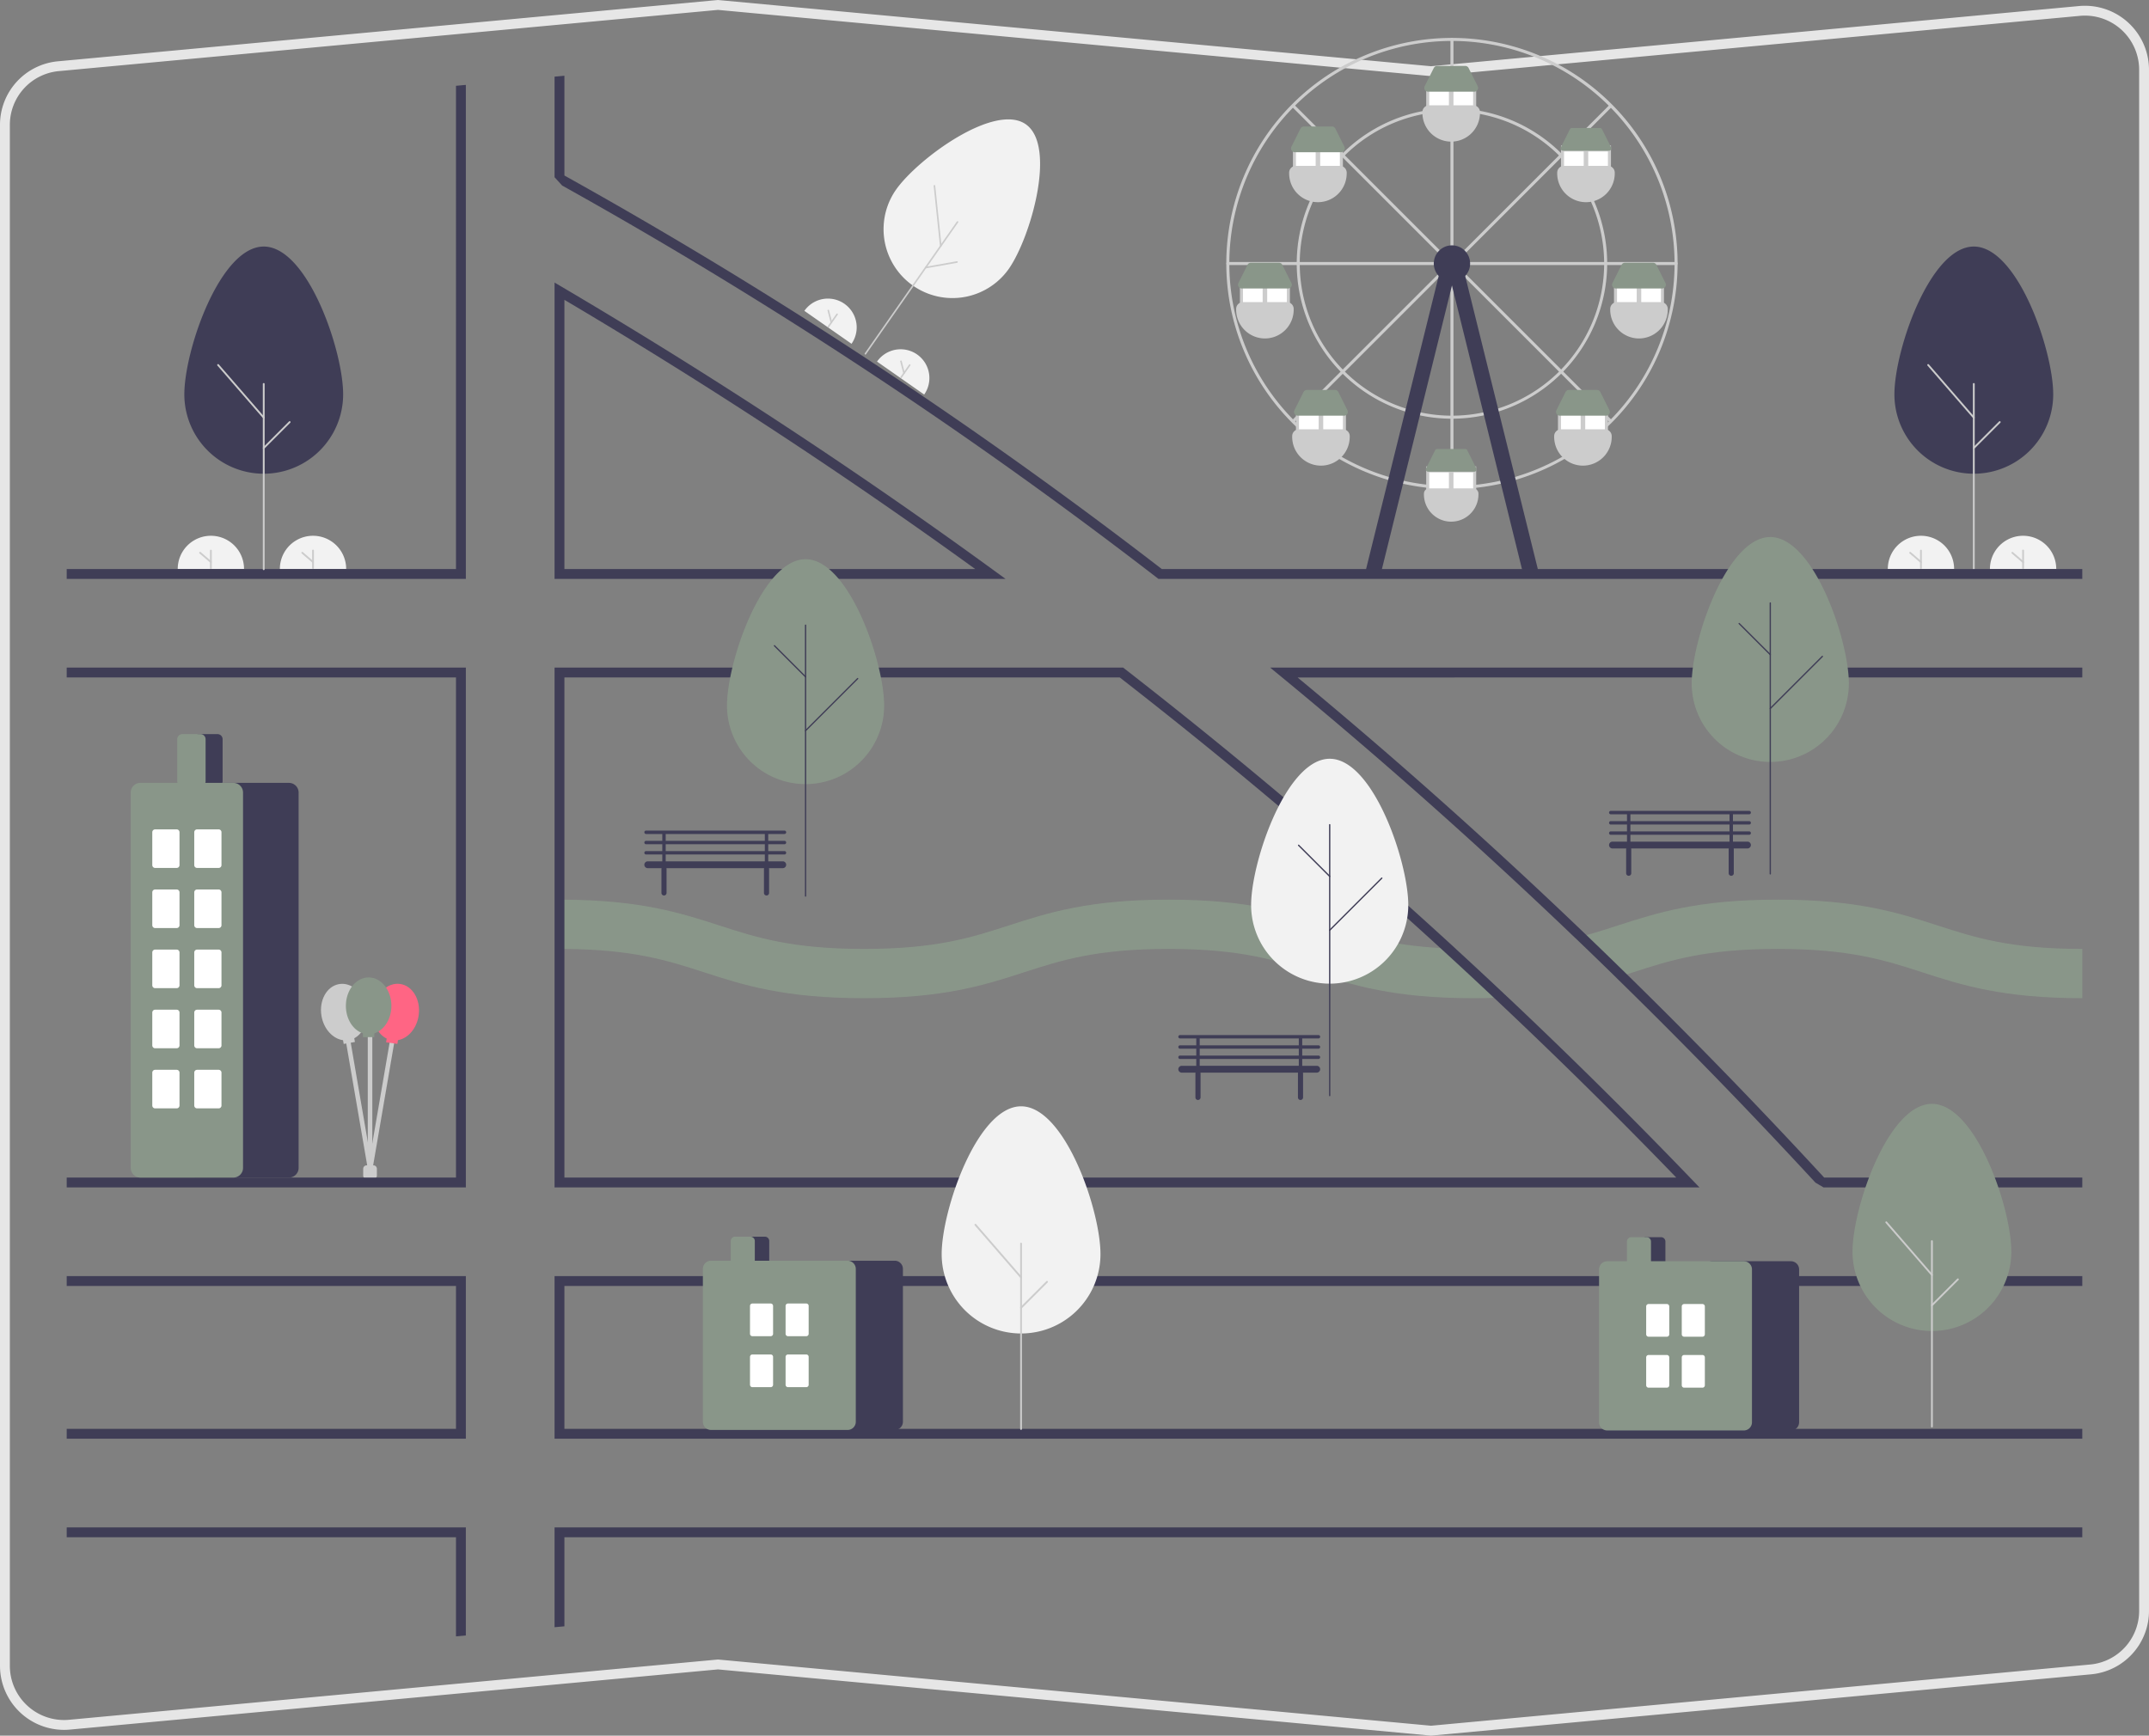 <svg id="b38adb11-e9ca-44c6-88c0-375edd995c59" data-name="Layer 1" xmlns="http://www.w3.org/2000/svg" width="721.112" height="582.535" viewBox="0 0 721.112 582.535"><rect x="0" y="0" width="721.112" height="582.535" fill="#808080" stroke="none"/><path d="M364.762,554.448h-2.294a1.148,1.148,0,0,1-1.147-1.147v-2.294a1.148,1.148,0,0,1,1.147-1.147h2.294a1.148,1.148,0,0,1,1.147,1.147v2.294A1.148,1.148,0,0,1,364.762,554.448Z" transform="translate(-239.444 -158.733)" fill="#ccc"/><path d="M363.658,551.921a.739.739,0,0,1-.13-.011.764.764,0,0,1-.624-.883l7.561-43.996a.765.765,0,0,1,1.507.259L364.411,551.286A.765.765,0,0,1,363.658,551.921Z" transform="translate(-239.444 -158.733)" fill="#ccc"/><path d="M363.657,551.921a.765.765,0,0,1-.753-.635l-7.561-43.996a.765.765,0,0,1,1.507-.259l7.561,43.996a.764.764,0,0,1-.624.883A.741.741,0,0,1,363.657,551.921Z" transform="translate(-239.444 -158.733)" fill="#ccc"/><path d="M379.935,499.5c.737-5.221-2.051-9.932-6.228-10.521s-8.16,3.165-8.897,8.386c-.622,4.403,1.269,8.433,4.381,9.945l-.177,1.255,3.781.534.177-1.255C376.38,507.253,379.313,503.904,379.935,499.5Z" transform="translate(-239.444 -158.733)" fill="#ff6584"/><path d="M362.376,497.124c-.905-5.195-5.007-8.819-9.163-8.095s-6.791,5.522-5.886,10.716c.763,4.381,3.802,7.634,7.228,8.115l.218,1.249,3.762-.655-.218-1.249C361.379,505.594,363.139,501.505,362.376,497.124Z" transform="translate(-239.444 -158.733)" fill="#ccc"/><path d="M363.615,551.008a.765.765,0,0,1-.765-.765V505.016a.765.765,0,1,1,1.529,0v45.228A.765.765,0,0,1,363.615,551.008Z" transform="translate(-239.444 -158.733)" fill="#ccc"/><path d="M370.78,496.328c0-5.273-3.419-9.547-7.638-9.547s-7.638,4.275-7.638,9.547c0,4.447,2.436,8.173,5.728,9.234v1.268h3.819v-1.268C368.344,504.501,370.78,500.775,370.78,496.328Z" transform="translate(-239.444 -158.733)" fill="#899689"/><path d="M719.635,741.267l-.153-.015L480.366,719.04,262.93,739.239A21.498,21.498,0,0,1,239.444,717.834V200.707a21.402,21.402,0,0,1,19.509-21.405l221.413-20.568.153.015,239.115,22.212L937.07,160.761A21.498,21.498,0,0,1,960.556,182.166V699.293a21.402,21.402,0,0,1-19.509,21.406ZM480.366,715.718l.153.015,239.115,22.212,221.106-20.539a18.11,18.11,0,0,0,16.508-18.113V182.166a18.191,18.191,0,0,0-19.873-18.113L719.635,184.282l-.153-.015L480.366,162.055,259.259,182.594l-.153-1.646.153,1.646a18.11,18.11,0,0,0-16.508,18.113V717.834a18.191,18.191,0,0,0,19.873,18.113Z" transform="translate(-239.444 -158.733)" fill="#e6e6e6"/><path d="M928.414,291.083c0-14.705-11.929-49.6-26.644-49.6s-26.644,34.895-26.644,49.6a26.644,26.644,0,0,0,53.288,0Z" transform="translate(-239.444 -158.733)" fill="#3f3d56"/><path d="M901.769,350.084a.305.305,0,0,1-.305-.305V287.581a.305.305,0,0,1,.609,0v62.199A.305.305,0,0,1,901.769,350.084Z" transform="translate(-239.444 -158.733)" fill="#ccc"/><path d="M901.77,299.202a.304.304,0,0,1-.23-.105l-15.324-17.672a.305.305,0,0,1,.46-.399l15.324,17.672a.305.305,0,0,1-.23.504Z" transform="translate(-239.444 -158.733)" fill="#ccc"/><path d="M901.769,309.4a.305.305,0,0,1-.215-.52l8.707-8.707a.305.305,0,0,1,.431.431l-8.707,8.707A.304.304,0,0,1,901.769,309.4Z" transform="translate(-239.444 -158.733)" fill="#ccc"/><path d="M872.911,349.68a11.123,11.123,0,0,1,22.247,0" transform="translate(-239.444 -158.733)" fill="#f2f2f2"/><path d="M884.034,349.68a.301.301,0,0,1-.301-.301v-5.862a.301.301,0,0,1,.601,0v5.862A.301.301,0,0,1,884.034,349.68Z" transform="translate(-239.444 -158.733)" fill="#ccc"/><path d="M884.034,347.666a.299.299,0,0,1-.196-.073l-3.608-3.096a.301.301,0,1,1,.392-.456l3.608,3.096a.301.301,0,0,1-.196.529Z" transform="translate(-239.444 -158.733)" fill="#ccc"/><path d="M907.183,349.68a11.123,11.123,0,0,1,22.247,0" transform="translate(-239.444 -158.733)" fill="#f2f2f2"/><path d="M918.306,349.68a.301.301,0,0,1-.301-.301v-5.862a.301.301,0,1,1,.601,0v5.862A.301.301,0,0,1,918.306,349.68Z" transform="translate(-239.444 -158.733)" fill="#ccc"/><path d="M918.306,347.666a.299.299,0,0,1-.196-.073l-3.608-3.096a.301.301,0,0,1,.392-.456L918.502,347.137a.301.301,0,0,1-.196.529Z" transform="translate(-239.444 -158.733)" fill="#ccc"/><path d="M577.957,248.965c7.308-10.46,16.163-41.21,5.695-48.523s-36.294,11.581-43.601,22.042a23.12,23.12,0,0,0,37.906,26.481Z" transform="translate(-239.444 -158.733)" fill="#f2f2f2"/><path d="M529.683,277.694a.264.264,0,0,1-.065-.368l30.909-44.244a.264.264,0,0,1,.433.303l-30.909,44.244A.264.264,0,0,1,529.683,277.694Z" transform="translate(-239.444 -158.733)" fill="#ccc"/><path d="M554.969,241.5a.264.264,0,0,1-.112-.189L552.739,221.125a.264.264,0,0,1,.526-.055l2.118,20.186a.264.264,0,0,1-.414.244Z" transform="translate(-239.444 -158.733)" fill="#ccc"/><path d="M549.901,248.754a.264.264,0,0,1,.105-.477l10.521-1.867a.264.264,0,1,1,.092.521l-10.521,1.867A.263.263,0,0,1,549.901,248.754Z" transform="translate(-239.444 -158.733)" fill="#ccc"/><path d="M509.356,263.066a9.652,9.652,0,0,1,15.825,11.055" transform="translate(-239.444 -158.733)" fill="#f2f2f2"/><path d="M517.269,268.594a.261.261,0,0,1-.064-.363l2.913-4.17a.261.261,0,0,1,.428.299l-2.913,4.17A.261.261,0,0,1,517.269,268.594Z" transform="translate(-239.444 -158.733)" fill="#ccc"/><path d="M518.269,267.161a.26.26,0,0,1-.103-.149l-1.027-3.995a.261.261,0,1,1,.505-.13l1.028,3.995a.261.261,0,0,1-.402.279Z" transform="translate(-239.444 -158.733)" fill="#ccc"/><path d="M533.735,280.097a9.652,9.652,0,1,1,15.825,11.055" transform="translate(-239.444 -158.733)" fill="#f2f2f2"/><path d="M541.647,285.625a.261.261,0,0,1-.064-.363l2.913-4.17a.261.261,0,0,1,.428.299l-2.913,4.17A.261.261,0,0,1,541.647,285.625Z" transform="translate(-239.444 -158.733)" fill="#ccc"/><path d="M542.648,284.192a.26.26,0,0,1-.103-.149l-1.028-3.995a.261.261,0,0,1,.505-.13l1.028,3.995a.261.261,0,0,1-.402.279Z" transform="translate(-239.444 -158.733)" fill="#ccc"/><path d="M727.888,477.138q8.818,8.099,17.521,16.314c-1.489.083-3.034.149-4.622.198-2.241.074-4.573.107-7.02.107-26.848,0-40.474-4.407-53.637-8.674-12.502-4.043-24.309-7.863-48.552-7.863-24.251,0-36.059,3.82-48.552,7.863-13.172,4.266-26.798,8.674-53.645,8.674-26.856,0-40.474-4.407-53.645-8.674-12.212-3.952-23.764-7.69-46.899-7.855-.546-.008-1.091-.008-1.654-.008v-16.537c.554,0,1.108,0,1.654.008,25.764.174,39.093,4.49,51.992,8.657,12.502,4.052,24.309,7.872,48.552,7.872s36.05-3.82,48.552-7.872c13.172-4.258,26.79-8.665,53.646-8.665,26.847,0,40.465,4.407,53.637,8.665,10.443,3.382,20.407,6.606,37.539,7.574C724.399,477.022,726.102,477.088,727.888,477.138Z" transform="translate(-239.444 -158.733)" fill="#899689"/><path d="M938.17,477.22v16.537c-26.856,0-40.474-4.407-53.645-8.674-12.502-4.043-24.309-7.863-48.552-7.863-24.251,0-36.058,3.82-48.56,7.863-.678.223-1.364.438-2.051.661-1.174.38-2.365.761-3.572,1.133q-6.846-6.71-13.742-13.304c1.281-.314,2.522-.645,3.746-.984,3.646-1.009,7.061-2.117,10.534-3.241,13.172-4.258,26.79-8.665,53.645-8.665s40.474,4.407,53.646,8.665C902.119,473.4,913.927,477.22,938.17,477.22Z" transform="translate(-239.444 -158.733)" fill="#899689"/><path d="M572.764,350.044C526.478,316.334,477.777,284.368,428.026,255.04l-2.497-1.472v99.469H576.874Zm-143.928-.314V259.365c47.329,27.997,93.673,58.375,137.868,90.365Zm378.18,204.734q-30.027-31.217-61.608-61.013Q736.702,485.228,727.888,477.138q-53.79-49.412-111.119-93.987l-.447-.347H425.529V557.267H809.712Zm-378.18-.504V386.111H615.189q55.279,43,107.564,90.812,9.078,8.297,18.033,16.727,31.304,29.419,61.145,60.31Zm378.18.504q-30.027-31.217-61.608-61.013Q736.702,485.228,727.888,477.138q-53.79-49.412-111.119-93.987l-.447-.347H425.529V557.267H809.712Zm-378.18-.504V386.111H615.189q55.279,43,107.564,90.812,9.078,8.297,18.033,16.727,31.304,29.419,61.145,60.31ZM572.764,350.044C526.478,316.334,477.777,284.368,428.026,255.04l-2.497-1.472v99.469H576.874Zm-143.928-.314V259.365c47.329,27.997,93.673,58.375,137.868,90.365Zm143.928.314C526.478,316.334,477.777,284.368,428.026,255.04l-2.497-1.472v99.469H576.874Zm-143.928-.314V259.365c47.329,27.997,93.673,58.375,137.868,90.365Zm378.18,204.734q-30.027-31.217-61.608-61.013Q736.702,485.228,727.888,477.138q-53.79-49.412-111.119-93.987l-.447-.347H425.529V557.267H809.712Zm-378.18-.504V386.111H615.189q55.279,43,107.564,90.812,9.078,8.297,18.033,16.727,31.304,29.419,61.145,60.31ZM261.831,587.033v3.307H392.455v47.957H261.831v3.307H395.763V587.033Zm163.698,84.338v33.512l3.307-.306V674.678H938.17v-3.307Zm512.641-81.03V587.033H425.529v54.571H938.17v-3.307H428.836V590.34ZM629.304,349.73A1613.795,1613.795,0,0,0,428.836,217.642v-33.487l-3.307.306v33.746l2.547,2.8A1610.478,1610.478,0,0,1,627.732,352.69l.447.347H938.17V349.73Zm-236.849,0H261.831v3.307H395.763V187.223l-3.307.306Zm545.714,33.074H665.652l3.564,2.927q50.329,41.412,98.832,87.844,6.896,6.598,13.742,13.304,34.082,33.301,66.834,68.777l2.727,1.612h86.82v-3.307h-86.612q-32.396-35.124-66.197-68.214-6.759-6.623-13.568-13.155-47.453-45.53-96.931-86.479H938.17ZM261.831,671.371V674.678H392.455v33.272l3.307-.306V671.371Zm0-288.567v3.307H392.455V553.959H261.831v3.307H395.763V382.803Zm310.933-32.759C526.478,316.334,477.777,284.368,428.026,255.04l-2.497-1.472v99.469H576.874Zm-143.928-.314V259.365c47.329,27.997,93.673,58.375,137.868,90.365Zm378.18,204.734q-30.027-31.217-61.608-61.013Q736.702,485.228,727.888,477.138q-53.79-49.412-111.119-93.987l-.447-.347H425.529V557.267H809.712Zm-378.18-.504V386.111H615.189q55.279,43,107.564,90.812,9.078,8.297,18.033,16.727,31.304,29.419,61.145,60.31ZM572.764,350.044C526.478,316.334,477.777,284.368,428.026,255.04l-2.497-1.472v99.469H576.874Zm-143.928-.314V259.365c47.329,27.997,93.673,58.375,137.868,90.365Zm378.18,204.734q-30.027-31.217-61.608-61.013Q736.702,485.228,727.888,477.138q-53.79-49.412-111.119-93.987l-.447-.347H425.529V557.267H809.712Zm-378.18-.504V386.111H615.189q55.279,43,107.564,90.812,9.078,8.297,18.033,16.727,31.304,29.419,61.145,60.31Z" transform="translate(-239.444 -158.733)" fill="#3f3d56"/><path d="M659.267,462.514c0-14.562,11.805-49.117,26.367-49.117s26.367,34.555,26.367,49.117a26.367,26.367,0,1,1-52.734,0Z" transform="translate(-239.444 -158.733)" fill="#f2f2f2"/><path d="M685.634,526.661a.217.217,0,0,1-.217-.217V435.54a.217.217,0,0,1,.434,0v90.904A.217.217,0,0,1,685.634,526.661Z" transform="translate(-239.444 -158.733)" fill="#3f3d56"/><path d="M685.634,453.09a.216.216,0,0,1-.153-.064l-10.436-10.436a.217.217,0,1,1,.307-.307l10.436,10.436a.217.217,0,0,1-.153.37Z" transform="translate(-239.444 -158.733)" fill="#3f3d56"/><path d="M685.634,471.156a.217.217,0,0,1-.153-.37l17.477-17.477a.217.217,0,1,1,.307.307l-17.477,17.477A.216.216,0,0,1,685.634,471.156Z" transform="translate(-239.444 -158.733)" fill="#3f3d56"/><path d="M807.107,388.098c0-14.562,11.805-49.117,26.367-49.117s26.367,34.555,26.367,49.117a26.367,26.367,0,0,1-52.734,0Z" transform="translate(-239.444 -158.733)" fill="#899689"/><path d="M833.474,452.246a.217.217,0,0,1-.217-.217V361.124a.217.217,0,0,1,.434,0V452.029A.217.217,0,0,1,833.474,452.246Z" transform="translate(-239.444 -158.733)" fill="#3f3d56"/><path d="M833.474,378.674a.216.216,0,0,1-.153-.064l-10.436-10.436a.217.217,0,0,1,.307-.307l10.436,10.436a.217.217,0,0,1-.153.37Z" transform="translate(-239.444 -158.733)" fill="#3f3d56"/><path d="M833.474,396.741a.217.217,0,0,1-.153-.37l17.477-17.477a.217.217,0,0,1,.307.307l-17.477,17.477A.216.216,0,0,1,833.474,396.741Z" transform="translate(-239.444 -158.733)" fill="#3f3d56"/><path d="M483.392,395.539c0-14.562,11.805-49.117,26.367-49.117s26.367,34.555,26.367,49.117a26.367,26.367,0,0,1-52.734,0Z" transform="translate(-239.444 -158.733)" fill="#899689"/><path d="M509.759,459.687a.217.217,0,0,1-.217-.217V368.566a.217.217,0,1,1,.434,0v90.904A.217.217,0,0,1,509.759,459.687Z" transform="translate(-239.444 -158.733)" fill="#3f3d56"/><path d="M509.759,386.116a.216.216,0,0,1-.153-.064l-10.436-10.436a.217.217,0,0,1,.307-.307l10.436,10.436a.217.217,0,0,1-.153.37Z" transform="translate(-239.444 -158.733)" fill="#3f3d56"/><path d="M509.759,404.182a.217.217,0,0,1-.153-.37l17.477-17.477a.217.217,0,0,1,.307.307l-17.477,17.477A.216.216,0,0,1,509.759,404.182Z" transform="translate(-239.444 -158.733)" fill="#3f3d56"/><path d="M726.655,322.894a75.718,75.718,0,1,1,75.718-75.718A75.804,75.804,0,0,1,726.655,322.894Zm0-150.419a74.701,74.701,0,1,0,74.701,74.701A74.786,74.786,0,0,0,726.655,172.475Z" transform="translate(-239.444 -158.733)" fill="#ccc"/><path d="M726.655,241.586a.508.508,0,0,1-.508-.508V171.967a.508.508,0,1,1,1.016,0v69.111A.508.508,0,0,1,726.655,241.586Z" transform="translate(-239.444 -158.733)" fill="#ccc"/><path d="M801.865,247.685H732.754a.508.508,0,0,1,0-1.016H801.865a.508.508,0,1,1,0,1.016Z" transform="translate(-239.444 -158.733)" fill="#ccc"/><path d="M720.557,247.685H651.479a.508.508,0,0,1,0-1.016h69.079a.508.508,0,1,1,0,1.016Z" transform="translate(-239.444 -158.733)" fill="#ccc"/><path d="M726.655,322.894a.508.508,0,0,1-.508-.508V253.274a.508.508,0,1,1,1.016,0v69.111A.508.508,0,0,1,726.655,322.894Z" transform="translate(-239.444 -158.733)" fill="#ccc"/><path d="M731.136,243.555a.508.508,0,0,1-.359-.867l48.654-48.654a.508.508,0,0,1,.719.719l-48.654,48.654A.506.506,0,0,1,731.136,243.555Z" transform="translate(-239.444 -158.733)" fill="#ccc"/><path d="M722.175,243.555a.506.506,0,0,1-.359-.149l-48.654-48.654a.508.508,0,0,1,.719-.719l48.654,48.654a.508.508,0,0,1-.359.867Z" transform="translate(-239.444 -158.733)" fill="#ccc"/><path d="M779.79,300.468a.506.506,0,0,1-.359-.149L730.777,251.665a.508.508,0,0,1,.719-.719l48.654,48.654a.508.508,0,0,1-.359.867Z" transform="translate(-239.444 -158.733)" fill="#ccc"/><path d="M673.521,300.468a.508.508,0,0,1-.359-.867l48.654-48.654a.508.508,0,0,1,.719.719l-48.654,48.654A.506.506,0,0,1,673.521,300.468Z" transform="translate(-239.444 -158.733)" fill="#ccc"/><path d="M726.655,299.264a52.088,52.088,0,1,1,52.088-52.088A52.147,52.147,0,0,1,726.655,299.264Zm0-103.159a51.071,51.071,0,1,0,51.071,51.071A51.129,51.129,0,0,0,726.655,196.105Z" transform="translate(-239.444 -158.733)" fill="#ccc"/><circle cx="487.212" cy="88.444" r="6.098" fill="#3f3d56"/><polygon points="463.603 191.448 458.246 191.603 484.395 86.058 489.255 87.541 463.603 191.448" fill="#3f3d56"/><polygon points="510.82 191.448 516.177 191.603 490.028 86.058 485.168 87.541 510.82 191.448" fill="#3f3d56"/><rect x="478.573" y="28.479" width="16.77" height="9.147" fill="#ccc"/><rect x="479.589" y="30.512" width="6.606" height="7.114" fill="#fff"/><rect x="487.72" y="30.512" width="6.606" height="7.114" fill="#fff"/><path d="M726.401,206.268a9.666,9.666,0,0,1-9.655-9.655v-.254a2.289,2.289,0,0,1,2.287-2.287h14.737a2.289,2.289,0,0,1,2.287,2.287v.254A9.666,9.666,0,0,1,726.401,206.268Z" transform="translate(-239.444 -158.733)" fill="#ccc"/><path d="M734.158,189.499H718.645a1.27,1.27,0,0,1-1.136-1.839l3.049-6.098a1.263,1.263,0,0,1,1.136-.702h9.415a1.263,1.263,0,0,1,1.136.702l3.049,6.098a1.27,1.27,0,0,1-1.136,1.839Z" transform="translate(-239.444 -158.733)" fill="#899689"/><rect x="523.8" y="48.806" width="16.77" height="9.147" fill="#ccc"/><rect x="524.816" y="50.839" width="6.606" height="7.114" fill="#fff"/><rect x="532.947" y="50.839" width="6.606" height="7.114" fill="#fff"/><path d="M771.629,226.595a9.666,9.666,0,0,1-9.655-9.655V216.686a2.289,2.289,0,0,1,2.287-2.287h14.737a2.289,2.289,0,0,1,2.287,2.287v.254A9.666,9.666,0,0,1,771.629,226.595Z" transform="translate(-239.444 -158.733)" fill="#ccc"/><path d="M766.921,201.695a.758.758,0,0,0-.682.421l-3.049,6.098a.762.762,0,0,0,.682,1.103H779.385a.762.762,0,0,0,.682-1.103l-3.049-6.098a.758.758,0,0,0-.682-.421Z" transform="translate(-239.444 -158.733)" fill="#899689"/><rect x="541.586" y="94.542" width="16.77" height="9.147" fill="#ccc"/><rect x="542.602" y="96.574" width="6.606" height="7.114" fill="#fff"/><rect x="550.733" y="96.574" width="6.606" height="7.114" fill="#fff"/><path d="M789.415,272.331a9.666,9.666,0,0,1-9.655-9.655v-.254a2.289,2.289,0,0,1,2.287-2.287h14.737a2.289,2.289,0,0,1,2.287,2.287v.254A9.666,9.666,0,0,1,789.415,272.331Z" transform="translate(-239.444 -158.733)" fill="#ccc"/><path d="M797.172,255.561H781.658a1.27,1.27,0,0,1-1.136-1.839l3.049-6.098a1.263,1.263,0,0,1,1.136-.702h9.415a1.263,1.263,0,0,1,1.136.702l3.049,6.098a1.27,1.27,0,0,1-1.136,1.839Z" transform="translate(-239.444 -158.733)" fill="#899689"/><rect x="522.784" y="137.228" width="16.77" height="9.147" fill="#ccc"/><rect x="523.8" y="139.261" width="6.606" height="7.114" fill="#fff"/><rect x="531.931" y="139.261" width="6.606" height="7.114" fill="#fff"/><path d="M770.612,315.017a9.666,9.666,0,0,1-9.655-9.655V305.108a2.289,2.289,0,0,1,2.287-2.287h14.737a2.289,2.289,0,0,1,2.287,2.287v.254A9.666,9.666,0,0,1,770.612,315.017Z" transform="translate(-239.444 -158.733)" fill="#ccc"/><path d="M778.369,298.248h-15.513a1.27,1.27,0,0,1-1.136-1.839l3.049-6.098a1.263,1.263,0,0,1,1.136-.702h9.415a1.263,1.263,0,0,1,1.136.702l3.049,6.098a1.27,1.27,0,0,1-1.136,1.839Z" transform="translate(-239.444 -158.733)" fill="#899689"/><rect x="673.297" y="207.539" width="16.77" height="9.147" transform="translate(1123.921 265.492) rotate(-180)" fill="#ccc"/><rect x="682.444" y="209.572" width="6.606" height="7.114" transform="translate(1132.051 267.525) rotate(-180)" fill="#fff"/><rect x="674.314" y="209.572" width="6.606" height="7.114" transform="translate(1115.79 267.525) rotate(-180)" fill="#fff"/><path d="M681.682,226.595a9.666,9.666,0,0,1-9.655-9.655V216.686a2.289,2.289,0,0,1,2.287-2.287h14.737a2.289,2.289,0,0,1,2.287,2.287v.254A9.666,9.666,0,0,1,681.682,226.595Z" transform="translate(-239.444 -158.733)" fill="#ccc"/><path d="M689.439,209.826H673.926a1.27,1.27,0,0,1-1.136-1.839l3.049-6.098a1.263,1.263,0,0,1,1.136-.702h9.415a1.263,1.263,0,0,1,1.136.702l3.049,6.098a1.27,1.27,0,0,1-1.136,1.839Z" transform="translate(-239.444 -158.733)" fill="#899689"/><rect x="655.511" y="253.274" width="16.77" height="9.147" transform="translate(1088.348 356.963) rotate(-180)" fill="#ccc"/><rect x="664.658" y="255.307" width="6.606" height="7.114" transform="translate(1096.479 358.996) rotate(-180)" fill="#fff"/><rect x="656.528" y="255.307" width="6.606" height="7.114" transform="translate(1080.218 358.996) rotate(-180)" fill="#fff"/><path d="M663.896,272.331a9.666,9.666,0,0,1-9.655-9.655v-.254a2.289,2.289,0,0,1,2.287-2.287h14.737a2.289,2.289,0,0,1,2.287,2.287v.254A9.666,9.666,0,0,1,663.896,272.331Z" transform="translate(-239.444 -158.733)" fill="#ccc"/><path d="M671.653,255.561H656.139a1.27,1.27,0,0,1-1.136-1.839l3.049-6.098a1.263,1.263,0,0,1,1.136-.702h9.415a1.263,1.263,0,0,1,1.136.702l3.049,6.098a1.27,1.27,0,0,1-1.136,1.839Z" transform="translate(-239.444 -158.733)" fill="#899689"/><rect x="674.314" y="295.961" width="16.77" height="9.147" transform="translate(1125.953 442.336) rotate(-180)" fill="#ccc"/><rect x="683.461" y="297.994" width="6.606" height="7.114" transform="translate(1134.084 444.369) rotate(-180)" fill="#fff"/><rect x="675.33" y="297.994" width="6.606" height="7.114" transform="translate(1117.822 444.369) rotate(-180)" fill="#fff"/><path d="M682.699,315.017a9.666,9.666,0,0,1-9.655-9.655V305.108a2.289,2.289,0,0,1,2.287-2.287h14.737a2.289,2.289,0,0,1,2.287,2.287v.254A9.666,9.666,0,0,1,682.699,315.017Z" transform="translate(-239.444 -158.733)" fill="#ccc"/><path d="M690.455,298.248h-15.513a1.27,1.27,0,0,1-1.136-1.839l3.049-6.098a1.263,1.263,0,0,1,1.136-.702h9.415a1.263,1.263,0,0,1,1.136.702l3.049,6.098a1.27,1.27,0,0,1-1.136,1.839Z" transform="translate(-239.444 -158.733)" fill="#899689"/><rect x="478.573" y="156.539" width="16.77" height="9.147" fill="#ccc"/><rect x="479.589" y="158.571" width="6.606" height="7.114" fill="#fff"/><rect x="487.72" y="158.571" width="6.606" height="7.114" fill="#fff"/><path d="M719.033,322.64a1.781,1.781,0,0,0-1.779,1.779v.254a9.147,9.147,0,1,0,18.294,0v-.254a1.781,1.781,0,0,0-1.779-1.779Z" transform="translate(-239.444 -158.733)" fill="#ccc"/><path d="M721.694,309.427a.758.758,0,0,0-.682.421l-3.049,6.098a.762.762,0,0,0,.682,1.103h15.513a.762.762,0,0,0,.682-1.103l-3.049-6.098a.758.758,0,0,0-.682-.421Z" transform="translate(-239.444 -158.733)" fill="#899689"/><path d="M502.678,442.09a.573.573,0,0,0,0-1.147H497.231v-2.294h5.447a.573.573,0,0,0,0-1.147H456.233a.573.573,0,0,0,0,1.147h5.447v2.294h-5.447a.573.573,0,0,0,0,1.147h5.447v2.294h-5.447a.573.573,0,0,0,0,1.147h5.447v2.294h-4.874a1.147,1.147,0,0,0,0,2.294h4.64a.855.855,0,0,0-.053.287v8.028a.86.86,0,1,0,1.72,0V450.404a.855.855,0,0,0-.053-.287h32.789a.855.855,0,0,0-.053.287v8.028a.86.86,0,1,0,1.72,0V450.404a.855.855,0,0,0-.053-.287h4.64a1.147,1.147,0,0,0,0-2.294H497.231v-2.294h5.447a.573.573,0,0,0,0-1.147H497.231v-2.294Zm-39.851-3.44H496.084v2.294H462.827Zm33.257,9.174H462.827v-2.294H496.084Zm0-3.44H462.827v-2.294H496.084Z" transform="translate(-239.444 -158.733)" fill="#3f3d56"/><path d="M681.86,510.718a.573.573,0,0,0,0-1.147h-5.447v-2.294h5.447a.573.573,0,0,0,0-1.147H635.415a.573.573,0,0,0,0,1.147h5.447v2.294H635.415a.573.573,0,0,0,0,1.147h5.447v2.294H635.415a.573.573,0,0,0,0,1.147h5.447v2.294h-4.874a1.147,1.147,0,0,0,0,2.294h4.64a.855.855,0,0,0-.053.287v8.028a.86.86,0,1,0,1.72,0v-8.028a.855.855,0,0,0-.053-.287h32.789a.855.855,0,0,0-.053.287v8.028a.86.86,0,0,0,1.72,0v-8.028a.855.855,0,0,0-.053-.287h4.64a1.147,1.147,0,0,0,0-2.294h-4.874V514.158h5.447a.573.573,0,0,0,0-1.147h-5.447v-2.294Zm-39.851-3.44h33.257v2.294H642.009Zm33.257,9.174H642.009V514.158h33.257Zm0-3.44H642.009v-2.294h33.257Z" transform="translate(-239.444 -158.733)" fill="#3f3d56"/><path d="M826.393,435.475a.573.573,0,0,0,0-1.147h-5.447v-2.294h5.447a.573.573,0,0,0,0-1.147H779.948a.573.573,0,0,0,0,1.147h5.447v2.294h-5.447a.573.573,0,0,0,0,1.147h5.447v2.294h-5.447a.573.573,0,0,0,0,1.147h5.447v2.294h-4.874a1.147,1.147,0,0,0,0,2.294h4.64a.855.855,0,0,0-.053.287v8.028a.86.86,0,0,0,1.72,0v-8.028a.855.855,0,0,0-.053-.287h32.789a.855.855,0,0,0-.053.287v8.028a.86.86,0,0,0,1.72,0v-8.028a.855.855,0,0,0-.053-.287h4.64a1.147,1.147,0,1,0,0-2.294h-4.874v-2.294h5.447a.573.573,0,0,0,0-1.147h-5.447V435.475Zm-39.851-3.44h33.257v2.294H786.542Zm33.257,9.174H786.542v-2.294h33.257Zm0-3.44H786.542V435.475h33.257Z" transform="translate(-239.444 -158.733)" fill="#3f3d56"/><path d="M608.717,579.65c0-14.705-11.929-49.6-26.644-49.6s-26.644,34.895-26.644,49.6a26.644,26.644,0,0,0,53.288,0Z" transform="translate(-239.444 -158.733)" fill="#f2f2f2"/><path d="M582.072,638.651a.305.305,0,0,1-.305-.305V576.148a.305.305,0,1,1,.609,0v62.199A.305.305,0,0,1,582.072,638.651Z" transform="translate(-239.444 -158.733)" fill="#ccc"/><path d="M582.072,587.769a.304.304,0,0,1-.23-.105L566.518,569.992a.305.305,0,0,1,.46-.399l15.324,17.672a.305.305,0,0,1-.23.504Z" transform="translate(-239.444 -158.733)" fill="#ccc"/><path d="M582.072,597.967a.305.305,0,0,1-.215-.52l8.707-8.707a.305.305,0,0,1,.431.431l-8.707,8.707A.304.304,0,0,1,582.072,597.967Z" transform="translate(-239.444 -158.733)" fill="#ccc"/><path d="M354.587,291.083c0-14.705-11.929-49.6-26.644-49.6s-26.644,34.895-26.644,49.6a26.644,26.644,0,0,0,53.288,0Z" transform="translate(-239.444 -158.733)" fill="#3f3d56"/><path d="M327.942,350.084a.305.305,0,0,1-.305-.305V287.581a.305.305,0,0,1,.609,0v62.199A.305.305,0,0,1,327.942,350.084Z" transform="translate(-239.444 -158.733)" fill="#ccc"/><path d="M327.943,299.202a.304.304,0,0,1-.23-.105l-15.324-17.672a.305.305,0,0,1,.46-.399l15.324,17.672a.305.305,0,0,1-.23.504Z" transform="translate(-239.444 -158.733)" fill="#ccc"/><path d="M327.942,309.4a.305.305,0,0,1-.215-.52l8.707-8.707a.305.305,0,0,1,.431.431l-8.707,8.707A.304.304,0,0,1,327.942,309.4Z" transform="translate(-239.444 -158.733)" fill="#ccc"/><path d="M299.084,349.68a11.123,11.123,0,0,1,22.247,0" transform="translate(-239.444 -158.733)" fill="#f2f2f2"/><path d="M310.207,349.68a.301.301,0,0,1-.301-.301v-5.862a.301.301,0,0,1,.601,0v5.862A.301.301,0,0,1,310.207,349.68Z" transform="translate(-239.444 -158.733)" fill="#ccc"/><path d="M310.207,347.666a.299.299,0,0,1-.196-.073L306.404,344.497a.301.301,0,1,1,.392-.456l3.608,3.096a.301.301,0,0,1-.196.529Z" transform="translate(-239.444 -158.733)" fill="#ccc"/><path d="M333.356,349.68a11.123,11.123,0,0,1,22.247,0" transform="translate(-239.444 -158.733)" fill="#f2f2f2"/><path d="M344.479,349.68a.301.301,0,0,1-.301-.301v-5.862a.301.301,0,1,1,.601,0v5.862A.301.301,0,0,1,344.479,349.68Z" transform="translate(-239.444 -158.733)" fill="#ccc"/><path d="M344.479,347.666a.299.299,0,0,1-.196-.073l-3.608-3.096a.301.301,0,0,1,.392-.456L344.675,347.137a.301.301,0,0,1-.196.529Z" transform="translate(-239.444 -158.733)" fill="#ccc"/><path d="M914.357,578.823c0-14.705-11.929-49.6-26.644-49.6s-26.644,34.895-26.644,49.6a26.644,26.644,0,0,0,53.288,0Z" transform="translate(-239.444 -158.733)" fill="#899689"/><path d="M887.713,637.824a.305.305,0,0,1-.305-.305V575.321a.305.305,0,1,1,.609,0v62.199A.305.305,0,0,1,887.713,637.824Z" transform="translate(-239.444 -158.733)" fill="#ccc"/><path d="M887.713,586.942a.304.304,0,0,1-.23-.105l-15.324-17.672a.305.305,0,0,1,.46-.399l15.324,17.672a.305.305,0,0,1-.23.504Z" transform="translate(-239.444 -158.733)" fill="#ccc"/><path d="M887.713,597.14a.305.305,0,0,1-.215-.52l8.707-8.707a.305.305,0,1,1,.431.431l-8.707,8.707A.304.304,0,0,1,887.713,597.14Z" transform="translate(-239.444 -158.733)" fill="#ccc"/><path d="M496.115,583.485h-5.164a1.454,1.454,0,0,1-1.452-1.452v-6.777a1.454,1.454,0,0,1,1.452-1.452H496.115a1.454,1.454,0,0,1,1.452,1.452v6.777A1.454,1.454,0,0,1,496.115,583.485Z" transform="translate(-239.444 -158.733)" fill="#3f3d56"/><path d="M539.683,638.671H513.219a2.746,2.746,0,0,1-2.743-2.743v-51.313a2.746,2.746,0,0,1,2.743-2.743H539.683a2.746,2.746,0,0,1,2.743,2.743v51.313A2.746,2.746,0,0,1,539.683,638.671Z" transform="translate(-239.444 -158.733)" fill="#3f3d56"/><path d="M523.869,638.671H478.042a2.746,2.746,0,0,1-2.743-2.743v-51.313a2.746,2.746,0,0,1,2.743-2.743h45.827a2.746,2.746,0,0,1,2.743,2.743v51.313A2.746,2.746,0,0,1,523.869,638.671Z" transform="translate(-239.444 -158.733)" fill="#899689"/><path d="M491.274,583.485h-5.164a1.454,1.454,0,0,1-1.452-1.452v-6.777a1.454,1.454,0,0,1,1.452-1.452h5.164a1.454,1.454,0,0,1,1.452,1.452v6.777A1.454,1.454,0,0,1,491.274,583.485Z" transform="translate(-239.444 -158.733)" fill="#899689"/><path d="M498.051,607.206h-6.132a.808.808,0,0,1-.807-.807v-9.359a.808.808,0,0,1,.807-.807h6.132a.808.808,0,0,1,.807.807v9.359A.808.808,0,0,1,498.051,607.206Z" transform="translate(-239.444 -158.733)" fill="#fff"/><path d="M509.992,607.206h-6.132a.808.808,0,0,1-.807-.807v-9.359a.808.808,0,0,1,.807-.807h6.132a.808.808,0,0,1,.807.807v9.359A.808.808,0,0,1,509.992,607.206Z" transform="translate(-239.444 -158.733)" fill="#fff"/><path d="M498.051,624.31h-6.132a.808.808,0,0,1-.807-.807v-9.359a.808.808,0,0,1,.807-.807h6.132a.808.808,0,0,1,.807.807v9.359A.808.808,0,0,1,498.051,624.31Z" transform="translate(-239.444 -158.733)" fill="#fff"/><path d="M509.992,624.31h-6.132a.808.808,0,0,1-.807-.807v-9.359a.808.808,0,0,1,.807-.807h6.132a.808.808,0,0,1,.807.807v9.359A.808.808,0,0,1,509.992,624.31Z" transform="translate(-239.444 -158.733)" fill="#fff"/><path d="M312.432,422.638H306.341a1.715,1.715,0,0,1-1.713-1.713V406.841a1.715,1.715,0,0,1,1.713-1.713h6.09a1.715,1.715,0,0,1,1.713,1.713v14.084A1.715,1.715,0,0,1,312.432,422.638Z" transform="translate(-239.444 -158.733)" fill="#3f3d56"/><path d="M336.412,553.959H305.199a3.239,3.239,0,0,1-3.235-3.235V424.731a3.239,3.239,0,0,1,3.235-3.235h31.213a3.239,3.239,0,0,1,3.235,3.235V550.724A3.239,3.239,0,0,1,336.412,553.959Z" transform="translate(-239.444 -158.733)" fill="#3f3d56"/><path d="M317.761,553.959H286.548a3.239,3.239,0,0,1-3.235-3.235V424.731a3.239,3.239,0,0,1,3.235-3.235h31.213a3.239,3.239,0,0,1,3.235,3.235V550.724A3.239,3.239,0,0,1,317.761,553.959Z" transform="translate(-239.444 -158.733)" fill="#899689"/><path d="M306.722,422.638h-6.09a1.715,1.715,0,0,1-1.713-1.713V406.841a1.715,1.715,0,0,1,1.713-1.713h6.09a1.715,1.715,0,0,1,1.713,1.713v14.084A1.715,1.715,0,0,1,306.722,422.638Z" transform="translate(-239.444 -158.733)" fill="#899689"/><path d="M298.728,450.044h-7.232a.953.953,0,0,1-.952-.952V438.054a.953.953,0,0,1,.952-.952h7.232a.953.953,0,0,1,.952.952v11.039A.953.953,0,0,1,298.728,450.044Z" transform="translate(-239.444 -158.733)" fill="#fff"/><path d="M312.812,450.044H305.58a.953.953,0,0,1-.952-.952V438.054a.953.953,0,0,1,.952-.952h7.232a.953.953,0,0,1,.952.952v11.039A.953.953,0,0,1,312.812,450.044Z" transform="translate(-239.444 -158.733)" fill="#fff"/><path d="M298.728,470.218h-7.232a.953.953,0,0,1-.952-.952V458.228a.953.953,0,0,1,.952-.952h7.232a.953.953,0,0,1,.952.952v11.039A.953.953,0,0,1,298.728,470.218Z" transform="translate(-239.444 -158.733)" fill="#fff"/><path d="M312.812,470.218H305.58a.953.953,0,0,1-.952-.952V458.228a.953.953,0,0,1,.952-.952h7.232a.953.953,0,0,1,.952.952v11.039A.953.953,0,0,1,312.812,470.218Z" transform="translate(-239.444 -158.733)" fill="#fff"/><path d="M298.728,490.392h-7.232a.953.953,0,0,1-.952-.952V478.402a.953.953,0,0,1,.952-.952h7.232a.953.953,0,0,1,.952.952v11.039A.953.953,0,0,1,298.728,490.392Z" transform="translate(-239.444 -158.733)" fill="#fff"/><path d="M312.812,490.392H305.58a.953.953,0,0,1-.952-.952V478.402a.953.953,0,0,1,.952-.952h7.232a.953.953,0,0,1,.952.952v11.039A.953.953,0,0,1,312.812,490.392Z" transform="translate(-239.444 -158.733)" fill="#fff"/><path d="M298.728,510.566h-7.232a.953.953,0,0,1-.952-.952V498.576a.953.953,0,0,1,.952-.952h7.232a.953.953,0,0,1,.952.952v11.039A.953.953,0,0,1,298.728,510.566Z" transform="translate(-239.444 -158.733)" fill="#fff"/><path d="M312.812,510.566H305.58a.953.953,0,0,1-.952-.952V498.576a.953.953,0,0,1,.952-.952h7.232a.953.953,0,0,1,.952.952v11.039A.953.953,0,0,1,312.812,510.566Z" transform="translate(-239.444 -158.733)" fill="#fff"/><path d="M298.728,530.74h-7.232a.953.953,0,0,1-.952-.952V518.75a.953.953,0,0,1,.952-.952h7.232a.953.953,0,0,1,.952.952V529.789A.953.953,0,0,1,298.728,530.74Z" transform="translate(-239.444 -158.733)" fill="#fff"/><path d="M312.812,530.74H305.58a.953.953,0,0,1-.952-.952V518.75a.953.953,0,0,1,.952-.952h7.232a.953.953,0,0,1,.952.952V529.789A.953.953,0,0,1,312.812,530.74Z" transform="translate(-239.444 -158.733)" fill="#fff"/><path d="M796.834,583.658h-5.164a1.454,1.454,0,0,1-1.452-1.452V575.429a1.454,1.454,0,0,1,1.452-1.452h5.164a1.454,1.454,0,0,1,1.452,1.452v6.777A1.454,1.454,0,0,1,796.834,583.658Z" transform="translate(-239.444 -158.733)" fill="#3f3d56"/><path d="M840.402,638.845H813.938a2.746,2.746,0,0,1-2.743-2.743V584.788a2.746,2.746,0,0,1,2.743-2.743h26.464a2.746,2.746,0,0,1,2.743,2.743v51.313A2.746,2.746,0,0,1,840.402,638.845Z" transform="translate(-239.444 -158.733)" fill="#3f3d56"/><path d="M824.588,638.845H778.761a2.746,2.746,0,0,1-2.743-2.743V584.788a2.746,2.746,0,0,1,2.743-2.743h45.827a2.746,2.746,0,0,1,2.743,2.743v51.313A2.746,2.746,0,0,1,824.588,638.845Z" transform="translate(-239.444 -158.733)" fill="#899689"/><path d="M791.993,583.658h-5.164a1.454,1.454,0,0,1-1.452-1.452V575.429a1.454,1.454,0,0,1,1.452-1.452h5.164a1.454,1.454,0,0,1,1.452,1.452v6.777A1.454,1.454,0,0,1,791.993,583.658Z" transform="translate(-239.444 -158.733)" fill="#899689"/><path d="M798.77,607.379h-6.132a.808.808,0,0,1-.807-.807v-9.359a.808.808,0,0,1,.807-.807H798.77a.808.808,0,0,1,.807.807v9.359A.808.808,0,0,1,798.77,607.379Z" transform="translate(-239.444 -158.733)" fill="#fff"/><path d="M810.711,607.379h-6.132a.808.808,0,0,1-.807-.807v-9.359a.808.808,0,0,1,.807-.807h6.132a.808.808,0,0,1,.807.807v9.359A.808.808,0,0,1,810.711,607.379Z" transform="translate(-239.444 -158.733)" fill="#fff"/><path d="M798.77,624.483h-6.132a.808.808,0,0,1-.807-.807v-9.359a.808.808,0,0,1,.807-.807H798.77a.808.808,0,0,1,.807.807v9.359A.808.808,0,0,1,798.77,624.483Z" transform="translate(-239.444 -158.733)" fill="#fff"/><path d="M810.711,624.483h-6.132a.808.808,0,0,1-.807-.807v-9.359a.808.808,0,0,1,.807-.807h6.132a.808.808,0,0,1,.807.807v9.359A.808.808,0,0,1,810.711,624.483Z" transform="translate(-239.444 -158.733)" fill="#fff"/></svg>